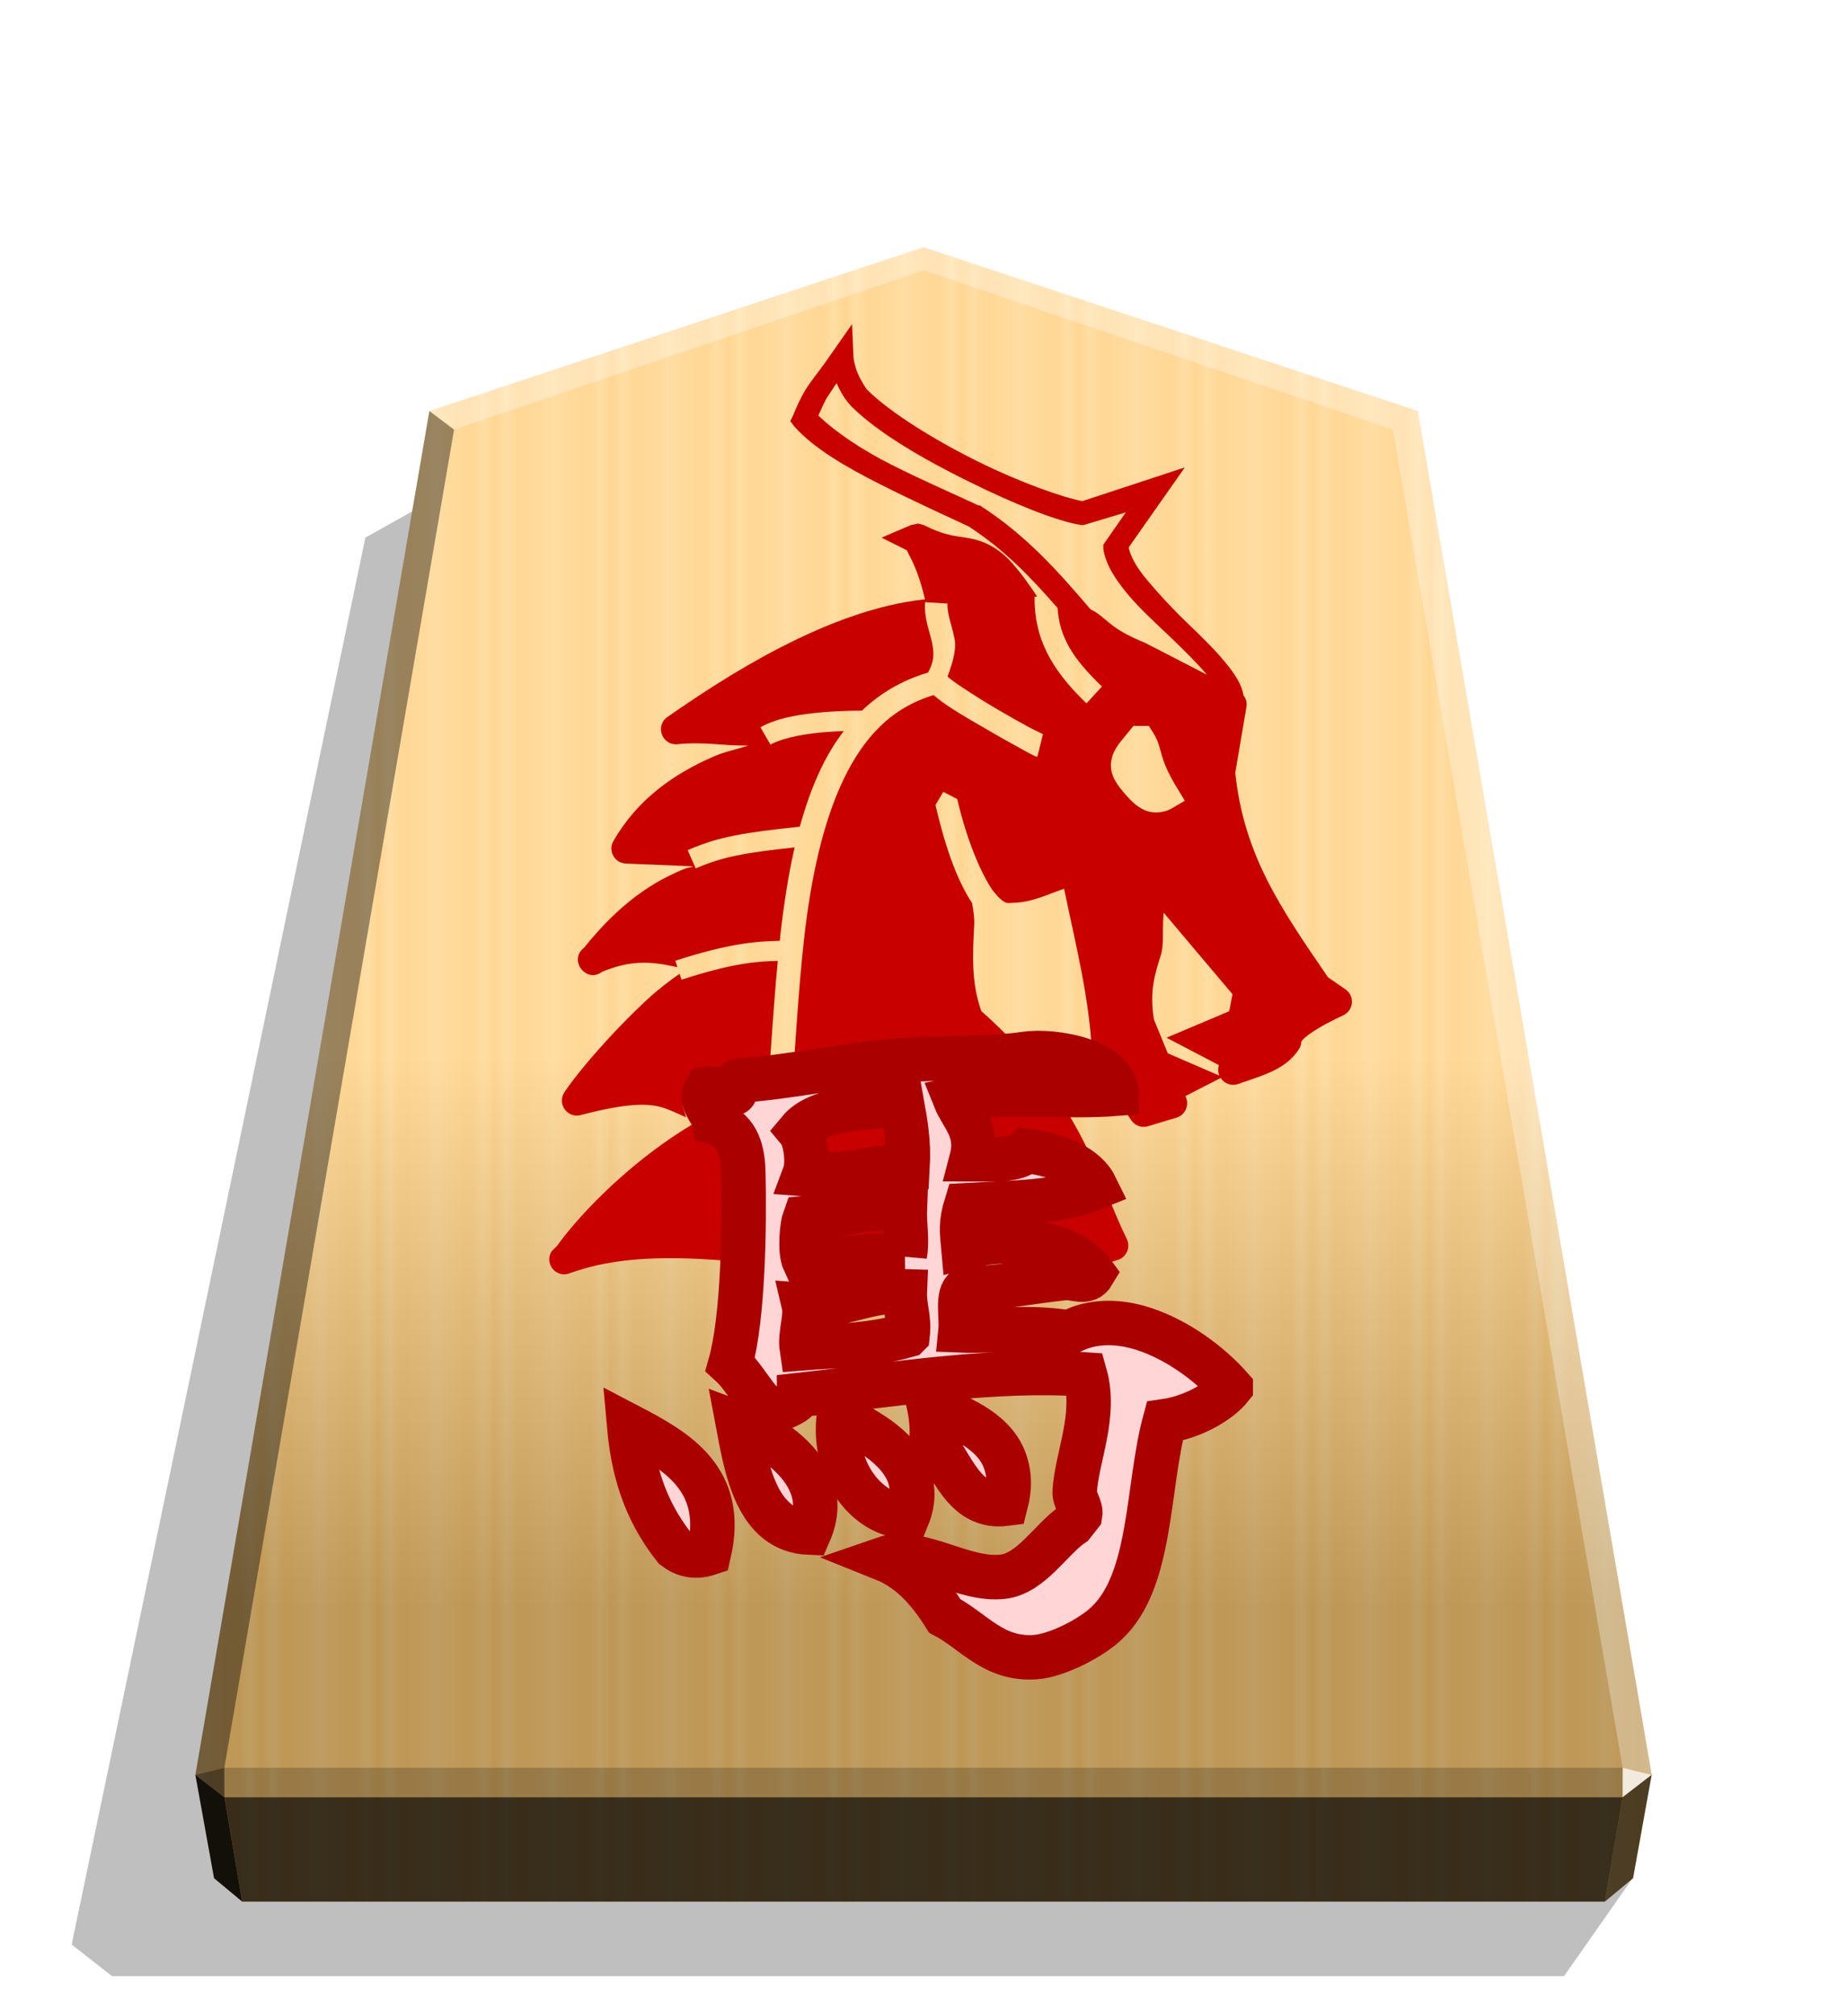 <?xml version="1.0" encoding="UTF-8" standalone="no"?>
<svg
   width="498.898"
   height="544.252"
   viewBox="0 0 1320 1440"
   version="1.1"
   id="svg37"
   sodipodi:docname="0UM.svg"
   inkscape:version="1.3 (0e150ed6c4, 2023-07-21)"
   xmlns:inkscape="http://www.inkscape.org/namespaces/inkscape"
   xmlns:sodipodi="http://sodipodi.sourceforge.net/DTD/sodipodi-0.dtd"
   xmlns="http://www.w3.org/2000/svg"
   xmlns:svg="http://www.w3.org/2000/svg">
  <sodipodi:namedview
     id="namedview37"
     pagecolor="#ffffff"
     bordercolor="#666666"
     borderopacity="1.0"
     inkscape:showpageshadow="2"
     inkscape:pageopacity="0.0"
     inkscape:pagecheckerboard="0"
     inkscape:deskcolor="#d1d1d1"
     showgrid="false"
     inkscape:zoom="1.1621583"
     inkscape:cx="-535.21106"
     inkscape:cy="208.66348"
     inkscape:window-width="3840"
     inkscape:window-height="2036"
     inkscape:window-x="3828"
     inkscape:window-y="-12"
     inkscape:window-maximized="1"
     inkscape:current-layer="svg37" />
  <style
     id="style1"><![CDATA[.B{color-interpolation-filters:sRGB}]]></style>
  <defs
     id="defs15">
    <linearGradient
       id="A"
       x1="228.547"
       y1="660.587"
       x2="270.281"
       y2="660.587"
       spreadMethod="reflect"
       gradientUnits="userSpaceOnUse">
      <stop
         offset="0"
         stop-color="#ffd285"
         id="stop1" />
      <stop
         offset=".232"
         stop-color="#ffcd79"
         id="stop2" />
      <stop
         offset=".616"
         stop-color="#ffca73"
         id="stop3" />
      <stop
         offset=".808"
         stop-color="#ffd386"
         id="stop4" />
      <stop
         offset="1"
         stop-color="#ffc86e"
         id="stop5" />
    </linearGradient>
    <linearGradient
       id="B"
       x1="660.031"
       y1="176.668"
       x2="660.029"
       y2="1147.598"
       gradientUnits="userSpaceOnUse">
      <stop
         offset=".597"
         stop-color="#fff"
         id="stop6" />
      <stop
         offset="1"
         id="stop7" />
    </linearGradient>
    <filter
       id="C"
       x="-0.011"
       y="-0.011"
       width="1.021"
       height="1.022"
       class="B">
      <feGaussianBlur
         stdDeviation="2.441"
         id="feGaussianBlur7" />
    </filter>
    <clipPath
       id="D">
      <path
         d="M-309.997 569.351c-12.933-14.657-33.194-29.746-54.318-36.643-15.951-5.173-32.332-5.604-46.99 2.155-27.59-4.311-46.99-.431-68.113-1.293.862-8.622-2.587-22.417 3.449-26.297 20.261 0 40.954-4.311 61.216-6.466 6.898-.862 14.226 4.311 18.537-3.018-12.502-17.244-45.696-25.435-81.477-16.382-.862-9.484-1.724-15.088 1.724-26.297 30.177-1.724 57.336-1.293 81.477-11.209-6.035-12.502-22.848-20.262-43.541-22.848-6.466 6.466-21.124 5.173-34.488 5.173 4.742-18.106-6.035-26.728-10.346-37.505 27.159-5.604 68.975-.862 101.308-3.449-.431-20.693-38.799-27.59-57.336-25.004-23.279 3.449-51.732 2.155-75.442 3.88-36.643 2.587-71.131 10.777-104.756 12.933-3.018.862.431 7.76-3.018 8.191-6.898.431-8.622-4.742-16.813-3.018-4.742 8.622 3.88 13.364 5.173 21.124 12.933 3.88 17.675 14.657 18.106 30.608.862 33.194 0 91.824-8.191 120.707 9.915 9.053 15.519 22.848 26.728 30.608 2.155-2.587 16.382-5.604 16.382-11.209 62.509-6.898 122-16.813 179.336-12.933 7.329 25.866-5.173 51.732-6.466 73.286-.431 4.742 4.311 9.915 3.449 14.657-2.155 13.795-12.502 23.71-23.279 28.883 0-3.018 19.399-16.382 18.537-22.848-13.364 9.053-25.866 30.608-43.541 32.763-25.004 3.018-52.594-18.968-75.011-11.209 17.244 6.898 28.883 20.693 38.368 35.781 18.106 9.484 30.608 27.59 56.474 25.866 13.795-.862 35.35-12.071 44.834-21.124 28.883-26.728 25.435-85.357 36.643-126.742 18.106-2.587 34.488-12.502 41.385-21.124zm-140.968 72.855c2.587-9.915 2.156-18.106 0-25.004-5.604-18.968-26.297-28.883-48.283-36.643 1.293 6.035 2.156 12.933 1.724 21.124 12.933 15.519 19.83 43.972 46.558 40.523zm-60.353-16.813c-6.466-19.83-31.039-31.47-44.403-38.368-4.311 34.057 17.244 62.509 43.11 63.371 3.88-9.484 3.449-17.675 1.293-25.004zm-60.785 7.76c-6.035-19.83-28.452-34.488-46.99-41.385 5.604 29.746 12.071 67.251 44.834 68.544 4.311-9.915 4.742-18.968 2.155-27.159zm-65.096 40.092c10.777-46.558-20.262-64.233-50.007-79.753-8.191 8.622 10.777 31.901 1.724 45.696 9.915 7.76 16.382 22.848 26.728 30.608 5.604 4.311 12.502 6.466 21.555 3.449zm124.587-242.276c-23.71-.431-37.936 6.898-64.664 4.742 2.587-6.898.862-21.986-3.449-27.159 12.502-15.088 42.247-14.226 64.664-16.813 2.155 12.071 4.311 24.141 3.449 39.23zm-1.724 55.18c-25.004.431-40.954 2.587-62.94 4.742-3.449-7.329-1.293-24.141 0-27.59 24.141-2.155 38.368-7.329 62.94-6.466-.431 10.777 1.724 19.83 0 29.315zm1.724 50.438c-24.572 6.898-45.265 6.466-66.389 8.191-1.293-8.622 3.018-19.83 1.293-27.159 23.71 1.724 38.799-9.484 63.371-8.622-.431 10.346 3.018 16.382 1.724 27.59z"
         fill="#000"
         stroke-width="21.389"
         id="path7" />
    </clipPath>
    <filter
       id="E"
       x="-0.048"
       y="-0.048"
       width="1.096"
       height="1.096"
       class="B">
      <feGaussianBlur
         stdDeviation="7.58"
         id="feGaussianBlur8" />
    </filter>
    <clipPath
       id="F">
      <path
         d="M1799.132 1043.254a7.22 7.22 0 0 0-7.237 7.237v107.141l-44.726-44.726 10.889-10.886c-.771-2.729-3.59-5.548-6.319-6.319l-30.343-8.569-5.259-5.26c-2.836-2.836-7.401-2.836-10.237 0l-3.45 3.45c-2.836 2.836-2.836 7.401 0 10.237l5.259 5.259 8.569 30.343c.771 2.729 3.59 5.548 6.319 6.319l10.886-10.889 44.726 44.726h-107.141a7.22 7.22 0 0 0-7.237 7.237v4.88c0 4.01 3.227 7.24 7.237 7.24h107.141l-44.726 44.726-10.886-10.889c-2.729.771-5.548 3.586-6.319 6.315l-8.569 30.347-5.259 5.259c-2.836 2.836-2.836 7.401 0 10.237l3.45 3.45c2.836 2.836 7.401 2.836 10.237 0l5.266-5.266 30.337-8.565c2.729-.771 5.548-3.586 6.319-6.315l-10.889-10.886 44.726-44.726v107.138c0 4.01 3.227 7.24 7.237 7.24h4.88c4.01 0 7.24-3.23 7.24-7.24v-107.138l44.726 44.726-10.889 10.886c.771 2.729 3.586 5.545 6.315 6.315l30.34 8.565 5.266 5.266c2.836 2.836 7.401 2.836 10.237 0l3.45-3.45c2.836-2.836 2.836-7.401 0-10.237l-5.266-5.266-8.565-30.34c-.771-2.729-3.586-5.545-6.315-6.315l-10.886 10.889-44.726-44.726h107.138c4.01 0 7.24-3.23 7.24-7.24v-4.88c0-4.01-3.23-7.237-7.24-7.237h-107.138l44.726-44.726 10.886 10.889c2.729-.771 5.545-3.59 6.315-6.319l8.565-30.337 5.266-5.266c2.836-2.836 2.836-7.401 0-10.237l-1.725-1.725-1.725-1.725c-2.836-2.836-7.401-2.836-10.237 0l-5.259 5.26-30.347 8.569c-2.729.771-5.545 3.59-6.315 6.319l10.889 10.886-44.726 44.726V1050.49c0-4.01-3.23-7.237-7.24-7.237zm2.438 137.74h.01v.01h-.01z"
         opacity="1"
         stroke-width="1.534"
         id="path8" />
    </clipPath>
    <filter
       id="G"
       x="-0.048"
       y="-0.048"
       width="1.096"
       height="1.096"
       class="B">
      <feGaussianBlur
         stdDeviation="5.51"
         id="feGaussianBlur9" />
    </filter>
    <filter
       id="H"
       x="-0.155"
       y="-0.174"
       width="1.31"
       height="1.348"
       class="B">
      <feGaussianBlur
         stdDeviation="1.005"
         id="feGaussianBlur10" />
    </filter>
    <filter
       id="I"
       x="-0.167"
       y="-0.217"
       width="1.335"
       height="1.434"
       class="B">
      <feGaussianBlur
         stdDeviation="1.005"
         id="feGaussianBlur11" />
    </filter>
    <filter
       id="J"
       x="-0.139"
       y="-0.168"
       width="1.277"
       height="1.336"
       class="B">
      <feGaussianBlur
         stdDeviation="1.005"
         id="feGaussianBlur12" />
    </filter>
    <filter
       id="K"
       x="-0.193"
       y="-0.251"
       width="1.386"
       height="1.502"
       class="B">
      <feGaussianBlur
         stdDeviation="1.005"
         id="feGaussianBlur13" />
    </filter>
    <filter
       id="L"
       x="-0.1"
       y="-0.13"
       width="1.201"
       height="1.26"
       class="B">
      <feGaussianBlur
         stdDeviation="1.005"
         id="feGaussianBlur14" />
    </filter>
    <filter
       id="M"
       x="-0.119"
       y="-0.142"
       width="1.238"
       height="1.284"
       class="B">
      <feGaussianBlur
         stdDeviation="1.005"
         id="feGaussianBlur15" />
    </filter>
  </defs>
  <path
     style="mix-blend-mode:multiply"
     d="M-2758.546 269.702l24.453 34.897h517.576l14.375-11.25-104.69-501.167-31.462-17.601z"
     transform="matrix(-2.005 0 0 2.005 -4364.078 800.65)"
     opacity=".5"
     filter="url(#C)"
     id="path15" />
  <path
     d="M660.043 176.666L306.898 293.594l-167.217 974.019 13.3 73.818 20.099 16.718h973.903l20.099-16.718 13.324-73.818-167.217-974.019z"
     fill="url(#A)"
     id="path16" />
  <path
     d="M660.031 176.668L306.887 293.595 139.67 1267.615l13.312 73.816 20.099 16.719h973.903l20.099-16.719 13.312-73.816-167.217-974.019z"
     opacity=".25"
     fill="url(#B)"
     style="mix-blend-mode:overlay"
     id="path17" />
  <path
     d="M1159.664 1262.571l-.043 21.064 20.75-16.013-20.707-5.052z"
     opacity=".8"
     fill="#fff"
     id="path18" />
  <path
     d="M1180.371 1267.622l-20.75 16.013-12.637 74.514 20.099-16.718 13.288-73.808z"
     opacity=".6"
     id="path19" />
  <g
     fill="#fff"
     id="g22">
    <path
       d="M306.85 293.586l17.664 13.248L660 193.058v-16.402z"
       opacity=".3"
       id="path20" />
    <path
       d="M1013.15 293.586l-17.664 13.248L660 193.058v-16.402z"
       opacity=".3"
       id="path21" />
    <path
       d="M1013.15 293.586l-17.664 13.248 164.177 955.737 20.707 5.052z"
       opacity=".3"
       id="path22" />
  </g>
  <path
     d="M306.85 293.586l17.664 13.248-164.177 955.737-20.707 5.052z"
     opacity=".4"
     id="path23" />
  <path
     d="M139.629 1267.622l20.75 16.013 12.702 74.514-20.099-16.718-13.353-73.808z"
     opacity=".9"
     id="path24" />
  <path
     d="M160.337 1262.571l.043 21.064-20.75-16.013 20.707-5.052z"
     opacity=".6"
     id="path25" />
  <path
     d="M160.337 1262.571h999.327l-.043 21.064H160.379l-.043-21.064z"
     opacity=".2"
     id="path26" />
  <path
     d="M1159.621 1283.635l-12.637 74.514H173.081l-12.702-74.514h999.241z"
     opacity=".7"
     id="path27" />
  <path
     id="path13156-7-6"
     style="color:#000000;font-style:normal;font-variant:normal;font-weight:normal;font-stretch:normal;font-size:medium;line-height:normal;font-family:sans-serif;font-variant-ligatures:normal;font-variant-position:normal;font-variant-caps:normal;font-variant-numeric:normal;font-variant-alternates:normal;font-variant-east-asian:normal;font-feature-settings:normal;font-variation-settings:normal;text-indent:0;text-align:start;text-decoration:none;text-decoration-line:none;text-decoration-style:solid;text-decoration-color:#000000;letter-spacing:normal;word-spacing:normal;text-transform:none;writing-mode:lr-tb;direction:ltr;text-orientation:mixed;dominant-baseline:auto;baseline-shift:baseline;text-anchor:start;white-space:normal;shape-padding:0;shape-margin:0;inline-size:0;clip-rule:nonzero;display:inline;overflow:visible;visibility:visible;isolation:auto;mix-blend-mode:normal;color-interpolation:sRGB;color-interpolation-filters:linearRGB;solid-color:#000000;solid-opacity:1;vector-effect:none;fill:#c80000;fill-opacity:1;fill-rule:nonzero;stroke:none;stroke-width:21.427;stroke-linecap:butt;stroke-linejoin:round;stroke-miterlimit:4;stroke-dasharray:none;stroke-dashoffset:0;stroke-opacity:1;color-rendering:auto;image-rendering:auto;shape-rendering:auto;text-rendering:auto;enable-background:accumulate;stop-color:#000000"
     d="m 608.946,231.509 -14.049,20.066 c -7.635,11.179 -11.941,16.314 -16.05,22.068 -4.11,5.761 -7.574,11.996 -12.034,23.084 l -2.007,4.003 3.002,4 c 14.135,15.822 37.425,29.136 61.202,41.135 23.777,11.999 47.833,22.901 63.203,30.101 25.596,16.515 44.914,36.831 63.589,58.286 1.499,20.528 10.091,35.276 31.716,56.085 l -11.034,12.035 c -26.009,-25.024 -37.422,-47.189 -37.104,-76.239 h 1.905 c -6.175,-9.294 -12.454,-18.059 -18.966,-25.085 -11.311,-12.21 -22.822,-15.662 -32.102,-17.051 -9.281,-1.397 -16.19,-1.981 -30.101,-9.032 -0.044,-0.028 -3.967,-0.991 -4,-0.991 -0.036,0 -4.984,0.991 -5.016,0.991 l -21.067,9.032 18.052,9.017 c 0.305,0.483 0.457,0.991 0.991,2.032 1.549,2.951 3.896,7.437 6.03,13.051 2.235,5.9 4.331,12.837 5.974,19.967 -69.767,7.257 -144.366,56.326 -184.563,84.37 -8.611,6.744 -2.809,20.513 8.019,19.053 19.177,-1.88 32.339,1.27 50.168,0.991 -8.418,2.809 -16.944,4.422 -25.085,8.019 -27.747,12.154 -53.941,30.028 -71.221,60.202 -4.049,7.046 0.889,15.855 9.017,16.05 l 48.167,2.032 c -2.438,0.914 -4.531,0.991 -7.033,2.032 -21.74,8.923 -45.202,23.764 -71.221,56.171 -11.313,8.705 1.676,25.7 13.035,17.066 19.604,-8.171 34.079,-7.465 50.168,-4.003 1.067,0.224 2.362,0.457 3.587,0.66 l -1.473,-4.559 c 40.461,-13.068 59.683,-13.843 74.666,-14.221 0.18,-1.676 0.305,-3.302 0.483,-4.989 2.413,-21.034 5.573,-41.891 10.104,-61.702 -34.569,3.724 -51.23,6.467 -70.678,15.022 l -5.776,-13.051 c 22.255,-9.83 41.316,-12.642 80.168,-16.779 4.074,-14.859 9.063,-28.958 15.278,-41.864 4.587,-9.525 9.962,-18.374 16.121,-26.427 -6.253,0.224 -13.033,0.635 -19.896,1.397 -12.885,1.473 -25.644,4.356 -32.502,8.291 l -7.148,-12.377 c 10.389,-5.972 24.3,-8.58 38.062,-10.119 13.068,-1.473 25.671,-1.778 34.46,-1.778 12.888,-12.301 28.503,-21.648 47.209,-27.156 4.425,-7.833 4.503,-13.538 2.944,-21.212 -1.676,-8.275 -5.86,-17.419 -5.016,-29.1 l 16.05,0.991 c -0.508,7.026 2.972,15.016 5.016,25.082 1.575,7.785 -1.473,17.356 -5.016,27.085 1.93,1.676 5.344,4.288 11.034,8.031 6.856,4.567 15.728,10.16 24.084,15.052 8.357,4.917 16.706,9.627 23.068,13.051 3.183,1.676 6.048,3.018 8.031,4 0.991,0.483 1.473,0.762 2.007,0.965 l -4.003,16.066 h -1.016 c -0.432,-0.166 -1.575,-0.864 -2.007,-0.991 -0.864,-0.381 -0.889,-0.457 -2.007,-0.991 -2.235,-1.118 -5.73,-3.231 -9.017,-4.989 -6.576,-3.513 -14.546,-8.047 -23.084,-13.051 -8.534,-4.989 -17.818,-10.236 -25.082,-15.052 -4.923,-3.231 -8.722,-6.03 -11.892,-8.89 -30.672,9.21 -50.101,30.496 -64.346,60.072 -14.841,30.813 -23.33,70.588 -28.1,112.356 -4.77,41.772 -6.66,85.26 -10.02,124.405 -3.358,39.144 -7.861,73.839 -20.069,98.32 -2.007,4.006 -3.83,6.807 -4.702,10.704 14.93,1.549 30.201,3.449 45.823,5.347 67.874,8.235 141.223,15.601 213.692,-8.031 5.578,-2.184 8.288,-8.499 6.017,-14.036 -22.786,-46.726 -32.376,-99.571 -104.324,-163.519 -7.127,-20.536 -6.19,-40.084 -5.016,-61.202 0.279,-4.989 -0.559,-10.399 -1.524,-15.895 -9.345,-14.127 -18.141,-35.541 -26.17,-70.006 l 5.588,-9.403 9.977,5.131 c 7.818,33.559 18.649,55.486 25.184,65.061 8.997,11.262 10.592,9.081 15.052,9.032 13.294,-0.305 23.97,-5.903 36.118,-10.033 8.651,41.638 18.125,77.824 20.051,119.388 -0.254,2.032 0.102,4.15 1.016,6.045 l 27.085,40.12 c 2.705,3.795 7.574,5.479 12.034,4 l 20.069,-6.03 c 5.979,-1.753 9.21,-8.219 7.018,-14.049 l -0.559,-1.397 25.212,-12.908 c 2.685,4.145 7.828,5.903 12.479,4.288 6.581,-2.388 14.089,-4.569 22.068,-8.031 7.978,-3.442 16.556,-8.567 22.067,-18.052 0.584,-1.27 0.94,-2.596 1.016,-4 0.036,-0.224 0.559,-1.626 5.016,-4.989 4.468,-3.373 12.489,-8.176 25.07,-14.051 7.135,-3.442 8.222,-13.15 2.007,-18.067 l -13.035,-9.017 c -33.566,-49.003 -59.948,-86.937 -66.216,-145.467 -0.036,-0.33 0.03,-0.66 0,-0.991 l 8.019,-47.152 c 0.356,-2.88 -0.533,-5.626 -2.21,-7.805 -1.346,-8.303 -6.685,-15.738 -12.835,-23.297 -7.777,-9.568 -17.762,-19.18 -28.085,-29.086 -10.322,-9.906 -20.157,-20.645 -28.085,-30.1 -7.536,-8.992 -11.748,-16.746 -13.05,-23.084 l 40.135,-57.175 -73.237,24.084 c -14.023,-2.67 -43.993,-13.172 -74.237,-28.1 -31.094,-15.349 -62.954,-35.074 -79.268,-51.168 -1.143,-1.118 -4.806,-6.878 -7.018,-12.035 -2.21,-5.128 -2.995,-10.866 -3.002,-11.034 z m -11.034,42.135 c 2.67,6.182 6.398,12.499 11.034,17.064 19.065,18.814 51.306,37.39 83.27,53.169 31.964,15.778 62.3,28.137 80.254,31.101 h 2.007 l 30.101,-9.032 -16.05,23.084 v 3.015 c 1.778,11.824 9.279,22.634 18.067,33.116 8.788,10.48 19.766,20.196 30.087,30.101 9.731,9.337 19.108,18.605 25.813,26.599 l -43.865,-22.598 c -22.924,-9.492 -25.273,-14.605 -34.117,-21.067 -1.473,-1.067 -3.236,-2.108 -5.146,-3.015 -22.652,-26.457 -45.777,-52.865 -79.111,-74.208 h -1.016 c -15.997,-7.496 -39.12,-17.44 -62.203,-29.087 -21.123,-10.658 -40.374,-23.609 -52.169,-35.118 2.362,-5.128 4.559,-10.607 7.018,-14.049 1.397,-1.981 4.087,-6.454 6.03,-9.017 z m 212.134,244.85 h 11.034 l 3.172,5.016 c 3.848,6.096 4.648,11.288 6.175,16.353 1.524,5.065 3.846,11.463 10.663,22.697 l 5.659,9.319 -9.39,5.532 c -5.598,3.299 -13.531,3.759 -19.182,1.27 -5.652,-2.489 -9.444,-6.358 -13.406,-10.734 l -0.13,-0.144 -0.144,-0.144 c -2.825,-3.348 -5.179,-6.149 -7.188,-9.505 -2.007,-3.355 -3.66,-7.856 -3.345,-12.55 0.635,-9.388 5.905,-14.686 12.85,-23.17 z m 21.61,133.38 49.167,58.186 -2.337,12.177 -44.808,18.91 37.404,19.553 -0.279,1.549 c -0.356,2.032 -0.155,4.079 0.635,5.974 l -36.847,-15.923 -9.934,-24.183 c -3.254,-20.472 0.737,-32.494 5.016,-46.151 2.362,-7.493 0.813,-20 2.007,-30.086 z m -275.78,34.417 c -14.483,0.381 -30.917,1.194 -68.834,13.421 l -1.372,-4.216 c -7.379,5.197 -14.846,10.765 -22.212,17.551 -26.281,24.224 -50.849,52.965 -60.187,67.219 -5.331,8.346 2.54,18.832 12.034,16.05 34.478,-9.063 49.138,-8.283 59.187,-4.989 4.166,1.346 9.997,4.006 15.822,6.675 l -2.388,-8.39 c 21.618,-6.111 37.312,-14.229 60.916,-11.763 2.21,-29 4.059,-60.276 7.018,-91.545 z m -15.321,105.309 v 0.028 c -14.722,-0.067 -26.526,4.994 -43.721,10.206 -52.558,31.037 -88.321,73.187 -98.578,87.815 -0.457,0.635 -3.642,3.526 -4.016,4.018 -5.332,8.347 2.54,18.832 12.034,16.05 33.987,-12.723 73.974,-12.725 117.573,-8.875 1.245,-7.412 3.878,-13.289 5.832,-17.209 10.015,-20.091 14.757,-52.739 18.067,-91.303 0,-0.091 0,-0.193 0.028,-0.279 -2.515,-0.279 -4.889,-0.432 -7.203,-0.432 z" />
  <path
     d="m 879.574,990.976 c -14.74,-16.705 -37.833,-33.902 -61.908,-41.763 -18.179,-5.896 -36.85,-6.387 -53.555,2.457 -31.445,-4.913 -53.555,-0.491 -77.631,-1.474 0.983,-9.827 -2.948,-25.549 3.931,-29.971 23.093,0 46.677,-4.913 69.769,-7.37 7.861,-0.983 16.214,4.913 21.127,-3.439 -14.249,-19.653 -52.081,-28.989 -92.862,-18.671 -0.983,-10.809 -1.965,-17.197 1.965,-29.971 34.393,-1.965 65.347,-1.474 92.862,-12.775 -6.879,-14.249 -26.041,-23.093 -49.625,-26.041 -7.37,7.37 -24.075,5.896 -39.307,5.896 5.405,-20.636 -6.879,-30.463 -11.792,-42.746 30.954,-6.387 78.613,-0.983 115.463,-3.931 -0.491,-23.584 -44.22,-31.445 -65.347,-28.497 -26.532,3.931 -58.96,2.457 -85.983,4.422 -41.763,2.948 -81.07,12.283 -119.394,14.74 -3.439,0.983 0.491,8.844 -3.439,9.335 -7.861,0.491 -9.827,-5.405 -19.162,-3.439 -5.405,9.827 4.422,15.231 5.896,24.075 14.74,4.422 20.145,16.705 20.636,34.885 0.983,37.833 0,104.654 -9.335,137.573 11.301,10.318 17.688,26.041 30.463,34.885 2.457,-2.948 18.671,-6.387 18.671,-12.775 71.243,-7.861 139.048,-19.162 204.395,-14.74 8.353,29.48 -5.896,58.96 -7.37,83.527 -0.491,5.405 4.913,11.301 3.931,16.705 l -5.405,6.878 c -15.231,10.318 -29.48,34.885 -49.625,37.341 -28.497,3.439 -59.943,-21.619 -85.492,-12.775 19.653,7.861 32.919,23.584 43.729,40.781 20.636,10.809 34.885,31.445 64.365,29.48 15.723,-0.983 40.289,-13.757 51.099,-24.075 32.919,-30.463 28.989,-97.284 41.763,-144.452 20.636,-2.948 39.307,-14.249 47.168,-24.075 z m -160.666,83.035 c 2.948,-11.301 2.457,-20.636 0,-28.497 -6.387,-21.619 -29.971,-32.919 -55.029,-41.763 1.474,6.879 2.457,14.74 1.965,24.075 14.74,17.688 22.601,50.116 53.064,46.185 z m -68.787,-19.162 c -7.37,-22.601 -35.376,-35.867 -50.607,-43.729 -4.913,38.815 19.653,71.243 49.133,72.226 4.422,-10.809 3.931,-20.145 1.474,-28.497 z m -69.278,8.844 c -6.879,-22.601 -32.428,-39.307 -53.555,-47.168 6.387,33.902 13.757,76.648 51.099,78.122 4.913,-11.301 5.405,-21.619 2.457,-30.954 z m -74.191,45.694 c 12.283,-53.064 -23.093,-73.209 -56.995,-90.897 2.652,29.616 10.164,58.858 32.428,86.966 6.387,4.913 14.249,7.37 24.567,3.931 z m 141.995,-276.13 c -27.023,-0.491 -43.237,7.861 -73.7,5.405 2.948,-7.861 0.983,-25.058 -3.931,-30.954 14.249,-17.197 48.151,-16.214 73.7,-19.162 2.457,13.757 4.913,27.515 3.931,44.711 z m -1.965,62.891 c -28.497,0.491 -46.677,2.948 -71.735,5.405 -3.931,-8.353 -1.474,-27.515 0,-31.445 27.515,-2.457 43.729,-8.353 71.735,-7.37 -0.491,12.283 1.965,22.601 0,33.411 z m 1.965,57.486 c -28.006,7.861 -51.59,7.37 -75.665,9.335 -1.474,-9.827 3.439,-22.601 1.474,-30.954 27.023,1.965 44.22,-10.809 72.226,-9.827 -0.491,11.792 3.439,18.671 1.965,31.445 z"
     fill="#340000"
     id="path28"
     style="fill:#ffd5d5;stroke:#aa0000;stroke-width:31.75;stroke-dasharray:none;stroke-opacity:1;paint-order:stroke fill markers"
     sodipodi:nodetypes="cccccccccccccccccccccccccccccccccccccccccccccccccccccccccccccccccccccsc" />
</svg>
